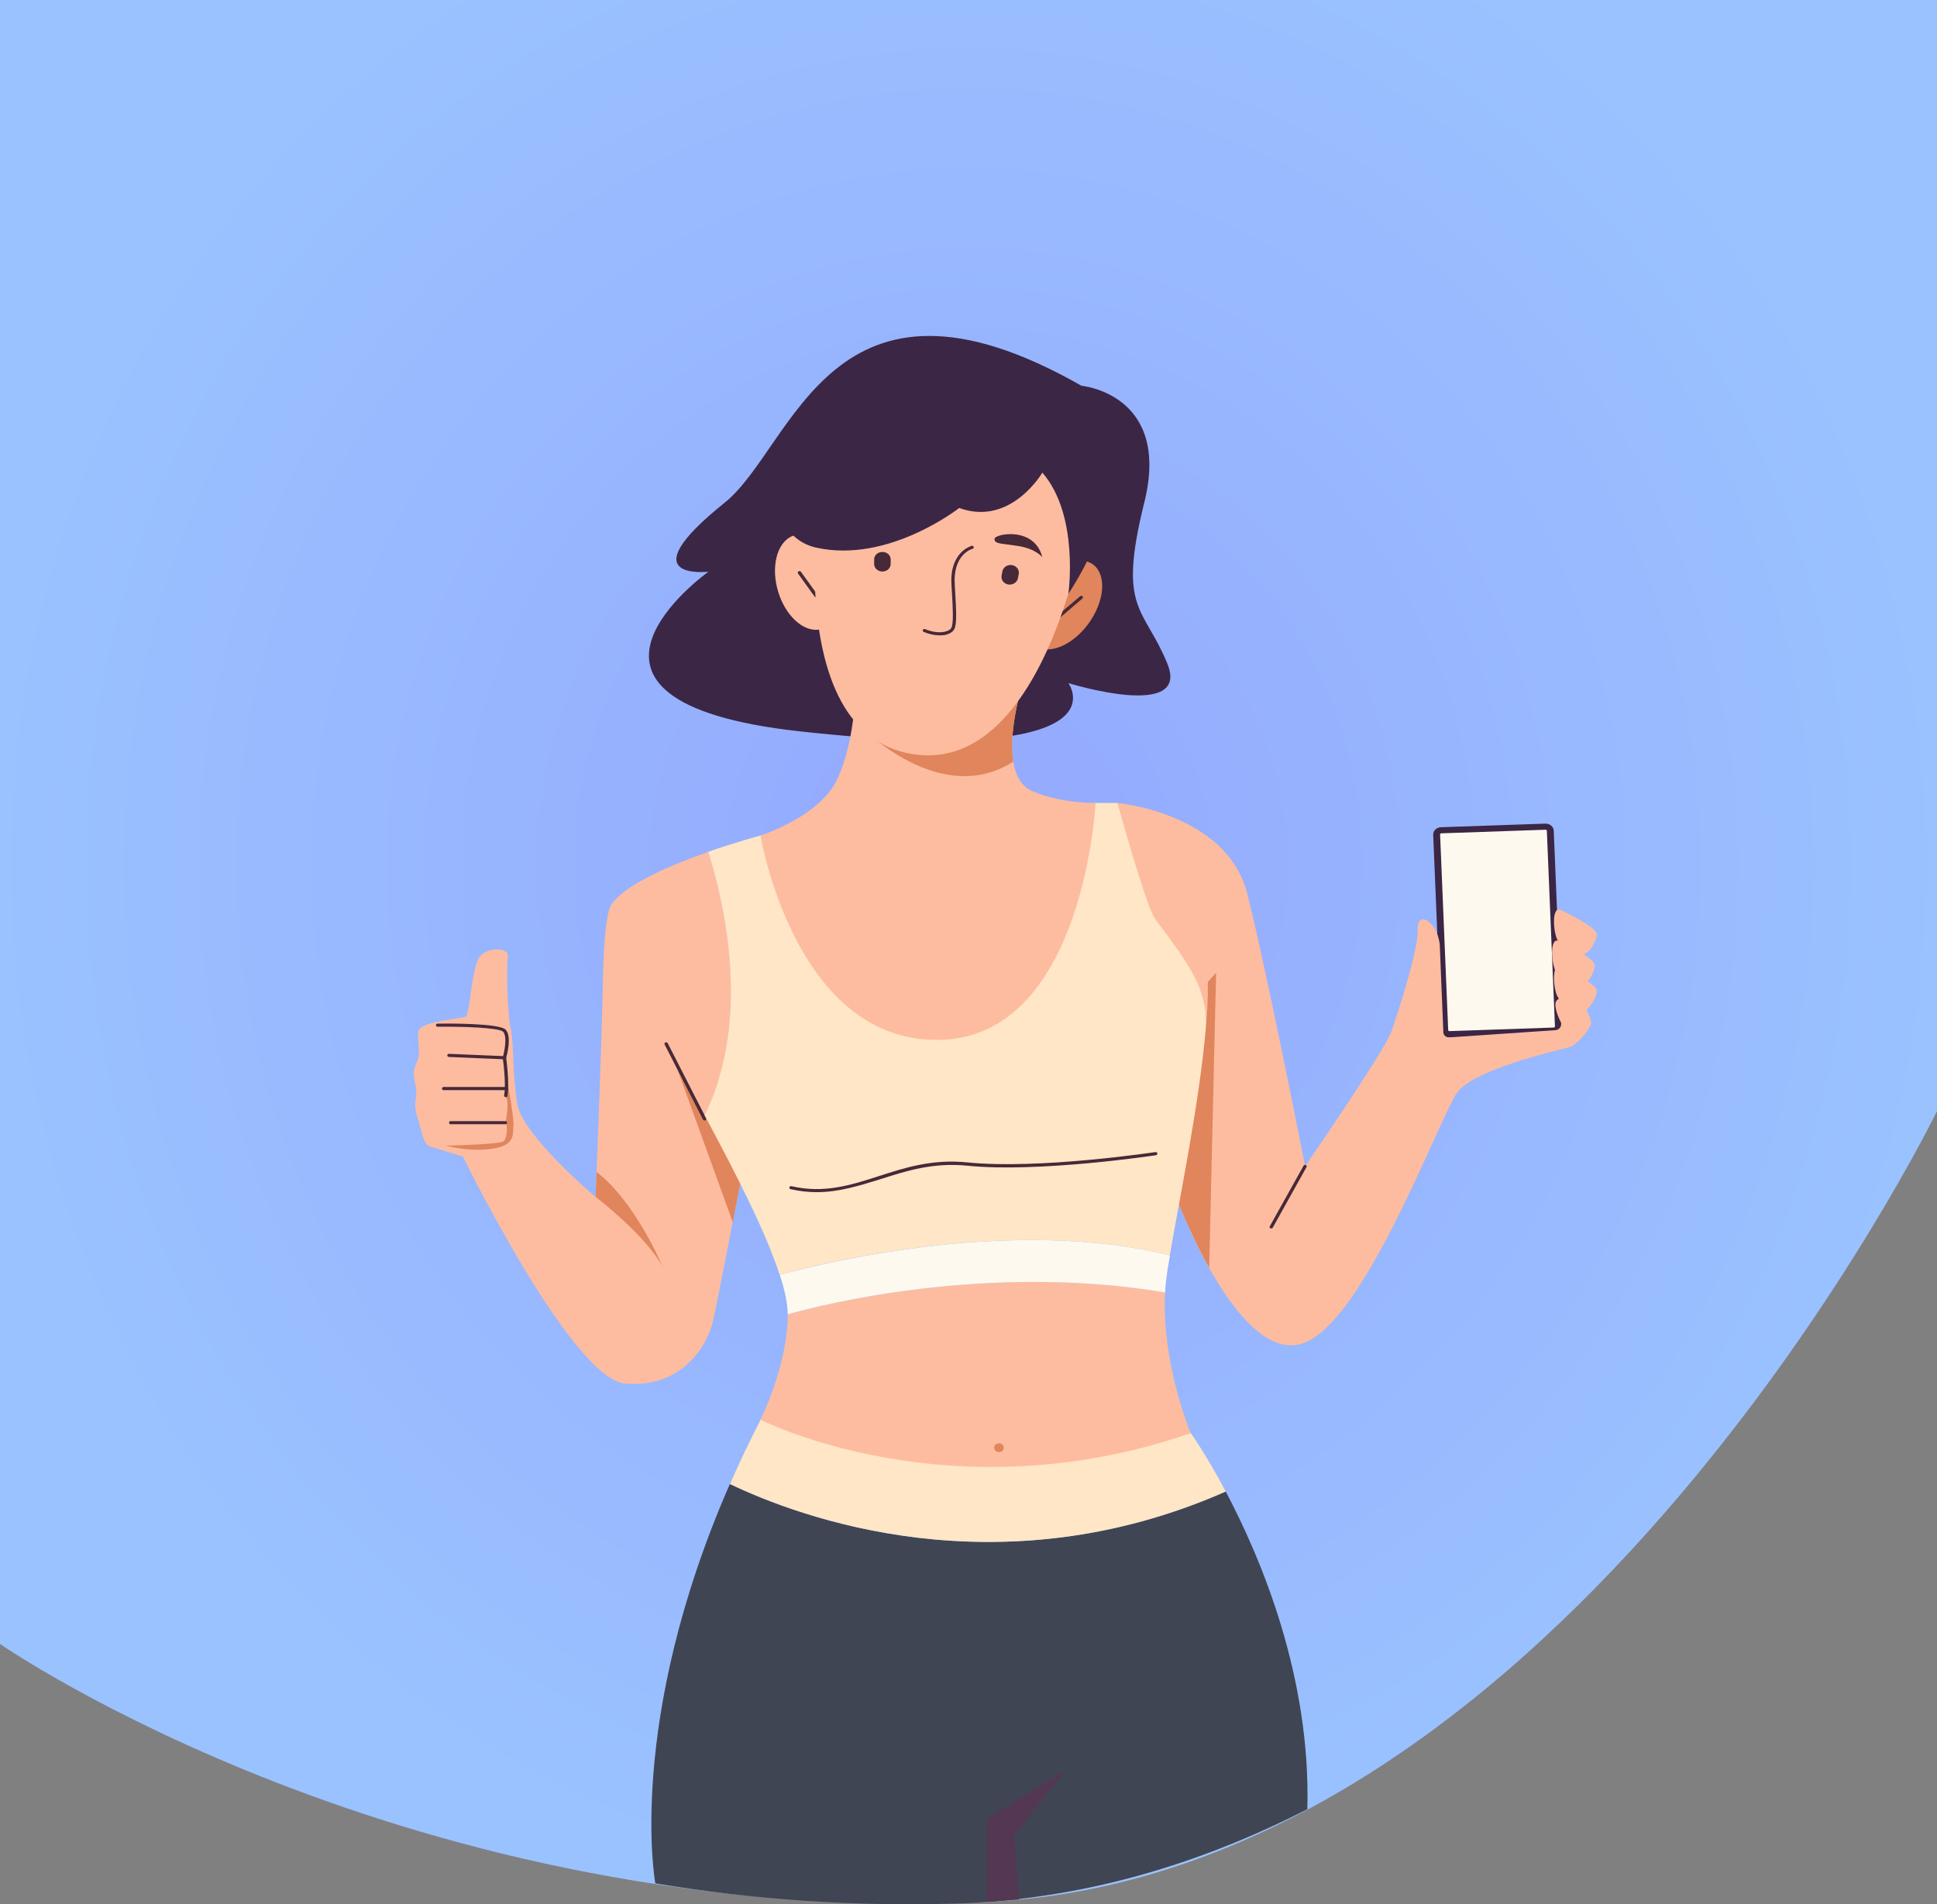 <svg width="479" height="471" viewBox="0 0 479 471" fill="none" xmlns="http://www.w3.org/2000/svg">
<rect x="0" y="0" width="479" height="471" fill="#808080" stroke="none"/>
<g clip-path="url(#clip0_385_1500)">
<path d="M479 274.829C479 274.829 386.947 463.916 244.098 470.419C101.25 476.922 0 406.629 0 406.629V-42.924H479V274.829Z" fill="url(#paint0_angular_385_1500)"/>
<path d="M180.487 367.07C154.685 426.022 162.051 465.852 162.051 465.852C186.533 469.916 211.399 471.581 236.264 470.845C267.772 469.916 296.895 461.013 323.293 447.504C324.187 414.758 311.882 385.533 303.111 368.928C246.696 393.739 197.476 375.198 180.487 367.07Z" fill="#3F4553"/>
<path d="M188.066 351.199C185.299 356.618 182.744 361.921 180.53 367.069C197.476 375.198 246.738 393.778 303.111 368.927C298.3 359.831 294.511 354.528 294.511 354.528C294.511 354.528 222.767 283.616 188.066 351.199Z" fill="#FEE6C6"/>
<path d="M244.099 470.419V450.02L263.599 437.711L250.698 454.085L252.018 469.839L244.099 470.419Z" fill="#543753"/>
<path d="M151.406 223.464C151.406 223.464 149.448 224.122 149.107 242.159C148.767 260.197 147.276 296.079 147.276 296.079C147.276 296.079 129.266 280.867 127.946 273.203C126.626 265.539 127.18 258.649 126.285 254.43C125.391 250.211 125.221 238.676 125.604 236.508C125.987 234.341 119.941 233.992 118.281 237.205C116.62 240.418 116.067 251.101 115.215 251.488C114.364 251.875 104.613 252.688 103.677 254.623C102.74 256.559 104.4 260.081 102.953 263.023C101.505 265.965 103.081 268.055 102.953 270.3C102.825 272.545 102.229 273.397 103.336 276.803C104.443 280.209 104.656 283.074 106.444 283.616L108.232 284.157L114.491 286.093C114.491 286.093 141.315 341.019 154.6 342.219C167.884 343.419 174.824 333.82 176.485 326.078C178.145 318.336 187.044 271.964 187.044 271.964L151.406 223.464Z" fill="#FDBCA0"/>
<path d="M166.479 261.629L181.211 302.311L187.044 271.926L166.479 261.629Z" fill="#E0855C"/>
<path d="M147.276 296.041C147.276 296.041 159.794 305.602 163.924 313.459C163.924 313.459 157.24 297.357 147.532 289.886L147.276 296.041Z" fill="#E0855C"/>
<path d="M110.319 283.383C110.319 283.383 123.39 283.074 124.455 282.338C125.519 281.603 125.562 278.119 125.008 277.693C125.008 277.693 126.073 272.623 125.093 271.306C125.093 271.306 125.477 267.552 125.051 265.345C125.051 265.345 127.222 276.648 126.967 278.429C126.711 280.209 127.733 283.228 121.857 284.119C115.982 285.009 110.319 283.383 110.319 283.383Z" fill="#E0855C"/>
<path d="M125.093 271.384C125.051 271.384 125.051 271.384 125.008 271.384C124.795 271.345 124.625 271.152 124.667 270.958C125.221 267.823 124.327 261.746 124.327 261.707V261.629V261.552C124.71 260.197 125.519 256.365 124.412 255.204C123.433 254.159 113.98 253.888 108.232 253.965C108.02 253.965 107.807 253.811 107.807 253.578C107.807 253.346 107.977 253.191 108.232 253.191C110.787 253.152 123.518 253.075 125.051 254.701C126.583 256.327 125.391 260.855 125.178 261.668C125.264 262.404 126.03 267.978 125.476 271.074C125.476 271.268 125.264 271.384 125.093 271.384Z" fill="#472938"/>
<path d="M124.753 262.017C124.753 262.017 124.71 262.017 124.753 262.017L111.042 261.436C110.787 261.436 110.617 261.242 110.617 261.049C110.617 260.817 110.787 260.662 111.042 260.662L124.753 261.242C125.008 261.242 125.178 261.436 125.178 261.629C125.178 261.862 124.965 262.017 124.753 262.017Z" fill="#472938"/>
<path d="M124.965 278.08H111.468C111.213 278.08 111.042 277.925 111.042 277.693C111.042 277.461 111.213 277.306 111.468 277.306H124.965C125.221 277.306 125.391 277.461 125.391 277.693C125.391 277.925 125.221 278.08 124.965 278.08Z" fill="#472938"/>
<path d="M125.221 269.642H109.723C109.467 269.642 109.297 269.487 109.297 269.255C109.297 269.023 109.467 268.868 109.723 268.868H125.221C125.476 268.868 125.647 269.023 125.647 269.255C125.647 269.487 125.476 269.642 125.221 269.642Z" fill="#472938"/>
<path d="M356.334 204.613L382.136 203.723C383.243 203.684 384.179 204.458 384.222 205.464L386.223 253.849C386.266 254.856 385.414 255.707 384.307 255.746L358.505 256.636C357.398 256.675 356.461 255.901 356.419 254.894L354.418 206.51C354.375 205.464 355.227 204.652 356.334 204.613Z" fill="#3B2645"/>
<path d="M358.42 255.049C358.25 255.049 358.122 254.933 358.122 254.778L356.121 206.393C356.121 206.316 356.164 206.239 356.206 206.2C356.249 206.161 356.334 206.122 356.419 206.122L382.221 205.232C382.392 205.232 382.519 205.348 382.519 205.503L384.52 253.888C384.52 254.043 384.393 254.159 384.222 254.159L358.42 255.049Z" fill="#FEF9EF"/>
<path d="M276.33 198.613C276.33 198.613 303.41 201.09 308.434 221.064C313.458 241.037 322.74 288.493 322.74 288.493C322.74 288.493 342.496 259.733 344.071 255.165C345.647 250.598 350.756 235.153 350.586 229.889C350.415 224.625 356.078 228.379 356.078 234.65L356.93 255.397C356.972 256.094 357.611 256.636 358.377 256.597H358.42L384.563 254.817C385.457 254.778 386.096 254.081 386.053 253.269V252.998C386.053 252.998 384.18 249.475 384.733 247.849C385.287 246.224 389.757 246.069 390.268 246.456C390.779 246.843 393.547 251.682 393.461 252.998C393.376 254.314 390.14 258.417 388.012 259.036C385.883 259.655 364.679 264.3 360.336 270.261C355.993 276.222 337.003 328.439 321.59 332.465C306.177 336.49 291.147 298.518 287.613 287.409C284.079 276.3 276.33 198.613 276.33 198.613Z" fill="#FDBCA0"/>
<path d="M283.143 260.197C284.803 273.01 286.464 283.77 287.613 287.37C289.274 292.557 293.446 303.666 299.024 313.575L300.727 240.611L283.143 260.197Z" fill="#E0855C"/>
<path d="M385.329 232.676C385.329 232.676 394.568 236.972 394.398 238.792C394.228 240.611 392.482 243.862 390.694 243.708C388.905 243.553 385.542 241.927 384.605 240.03C383.668 238.134 383.2 232.057 385.329 232.676Z" fill="#FDBCA0"/>
<path d="M385.798 238.985C385.798 238.985 395.037 243.282 394.867 245.101C394.696 246.92 392.951 250.172 391.163 250.017C389.374 249.862 386.011 248.237 385.074 246.34C384.137 244.443 383.669 238.366 385.798 238.985Z" fill="#FDBCA0"/>
<path d="M385.798 225.012C385.798 225.012 395.037 229.308 394.867 231.128C394.696 232.947 392.951 236.198 391.163 236.044C389.374 235.889 386.011 234.263 385.074 232.366C384.137 230.47 383.669 224.354 385.798 225.012Z" fill="#FDBCA0"/>
<path d="M314.394 303.86C314.309 303.86 314.267 303.86 314.182 303.821C313.969 303.743 313.883 303.473 314.011 303.318L322.356 288.338C322.442 288.144 322.74 288.067 322.91 288.183C323.123 288.26 323.208 288.531 323.08 288.686L314.735 303.666C314.692 303.782 314.565 303.86 314.394 303.86Z" fill="#472938"/>
<path d="M194.793 325.11C194.836 337.69 188.066 351.161 188.066 351.161C188.066 351.161 234.944 375.082 294.468 354.489C294.468 354.489 287.187 337.458 288.124 319.652C240.011 311.524 194.793 325.11 194.793 325.11Z" fill="#FDBCA0"/>
<path d="M151.407 223.464C147.915 228.225 161.37 251.914 174.228 275.874C185.937 252.069 179.082 223.154 175.122 210.729C166.053 213.903 154.941 218.586 151.407 223.464Z" fill="#FDBCA0"/>
<path d="M288.124 319.691C288.209 317.833 288.422 315.975 288.72 314.117C288.89 312.995 289.103 311.795 289.316 310.517C251.124 301.034 205.651 311.872 192.835 315.317C194.07 319.149 194.794 322.478 194.794 325.11C194.794 325.11 240.011 311.524 288.124 319.691Z" fill="#FEF9EF"/>
<path d="M174.229 277.151C174.058 277.151 173.93 277.074 173.845 276.919L164.351 258.339C164.265 258.146 164.351 257.913 164.563 257.836C164.776 257.759 165.032 257.836 165.117 258.03L174.612 276.609C174.697 276.803 174.612 277.035 174.399 277.113C174.356 277.151 174.271 277.151 174.229 277.151Z" fill="#472938"/>
<path d="M247.036 359.173C247.695 359.173 248.229 358.688 248.229 358.089C248.229 357.491 247.695 357.005 247.036 357.005C246.378 357.005 245.844 357.491 245.844 358.089C245.844 358.688 246.378 359.173 247.036 359.173Z" fill="#E0855C"/>
<path d="M298.683 242.895C298.683 242.624 298.683 242.353 298.683 242.121C298.683 242.005 298.683 241.85 298.683 241.734C298.683 241.424 298.683 241.153 298.64 240.843C298.64 240.766 298.64 240.689 298.64 240.572C298.64 240.185 298.598 239.837 298.598 239.489V239.256C298.598 238.985 298.555 238.676 298.555 238.405C298.555 238.289 298.555 238.173 298.513 238.056C298.513 237.824 298.47 237.592 298.47 237.398L298.428 237.011C298.428 236.818 298.385 236.585 298.342 236.392C298.342 236.276 298.3 236.16 298.3 236.005C298.257 235.773 298.257 235.579 298.215 235.347C298.215 235.231 298.172 235.153 298.172 235.037C298.13 234.727 298.087 234.418 298.002 234.108C294.681 215.761 276.287 198.574 276.287 198.574C276.287 198.574 283.44 224.393 285.739 227.412C294.127 238.482 298.811 245.14 298.215 253.965C298.257 253.501 298.3 253.075 298.342 252.611C298.342 252.494 298.342 252.378 298.342 252.262C298.385 251.914 298.385 251.565 298.428 251.256C298.428 251.14 298.428 250.985 298.47 250.869C298.47 250.559 298.513 250.249 298.513 249.901L298.555 249.514C298.555 249.166 298.598 248.856 298.598 248.546C298.598 248.43 298.598 248.353 298.598 248.237C298.64 247.385 298.683 246.533 298.683 245.682C298.683 245.566 298.683 245.488 298.683 245.372C298.683 245.062 298.683 244.753 298.683 244.443V244.056C298.683 243.785 298.683 243.514 298.683 243.243V242.895Z" fill="#FDBCA0"/>
<path d="M285.739 227.45C283.44 224.431 276.33 198.613 276.33 198.613H270.922L188.066 206.664C188.066 206.664 182.233 208.212 175.122 210.69C179.039 223.115 185.937 252.068 174.228 275.835C181.935 290.234 189.386 304.711 192.792 315.317C205.608 311.833 251.081 301.034 289.273 310.517C291.785 295.886 296.639 272.584 298.215 254.004C298.811 245.178 294.127 238.521 285.739 227.45Z" fill="#FEE6C6"/>
<path d="M201.946 294.879C199.903 294.879 197.774 294.647 195.517 294.144C195.304 294.105 195.134 293.873 195.219 293.679C195.262 293.486 195.517 293.331 195.73 293.408C203.82 295.266 210.377 293.138 217.274 290.931C223.831 288.802 230.601 286.635 239.287 287.525C256.829 289.305 285.399 285.009 285.697 284.97C285.952 284.931 286.165 285.086 286.208 285.28C286.25 285.473 286.08 285.706 285.867 285.744C285.569 285.783 256.872 290.118 239.245 288.338C230.772 287.486 224.087 289.615 217.615 291.705C212.421 293.292 207.482 294.879 201.946 294.879Z" fill="#472938"/>
<path d="M267.431 95.418C267.431 95.418 289.657 97.431 282.972 124.294C276.287 151.157 282.887 149.957 288.678 164.163C294.468 178.369 264.195 168.963 264.195 168.963C264.195 168.963 279.609 189.943 197.689 180.885C130.118 173.414 175.208 141.403 175.208 141.403C175.208 141.403 154.898 143.842 179.21 124.333C196.326 110.592 205.438 60.078 267.431 95.418Z" fill="#3B2645"/>
<path d="M252.699 169.737C252.699 169.737 245.844 191.607 255.254 195.671C262.492 198.807 270.923 198.613 270.923 198.613C270.923 198.613 268.027 256.597 232.262 257.217C196.497 257.836 188.066 206.664 188.066 206.664C188.066 206.664 202.628 202.019 206.971 192.923C211.314 183.827 211.527 171.092 211.527 171.092L252.699 169.737Z" fill="#FDBCA0"/>
<path d="M269.881 153.203C273.526 147.464 273.443 141.217 269.696 139.25C265.95 137.284 259.957 140.342 256.312 146.081C252.668 151.82 252.75 158.067 256.497 160.033C260.244 162 266.237 158.942 269.881 153.203Z" fill="#E0855C"/>
<path d="M260.959 153.635C260.832 153.635 260.747 153.596 260.661 153.519C260.491 153.364 260.491 153.131 260.661 152.977L267.091 147.48C267.261 147.325 267.516 147.325 267.687 147.48C267.857 147.635 267.857 147.867 267.687 148.022L261.257 153.519C261.172 153.635 261.087 153.635 260.959 153.635Z" fill="#472938"/>
<path d="M202.889 155.672C207.099 154.766 209.152 148.804 207.474 142.356C205.796 135.907 201.022 131.413 196.812 132.318C192.602 133.224 190.549 139.186 192.227 145.635C193.905 152.083 198.679 156.577 202.889 155.672Z" fill="#FDBCA0"/>
<path d="M250.571 188.394C249.293 180.575 252.7 169.698 252.7 169.698L211.484 171.092C211.484 171.092 211.442 173.918 210.931 177.866C210.931 177.904 231.496 200.548 250.571 188.394Z" fill="#E0855C"/>
<path d="M201.776 147.751C201.649 147.751 201.521 147.674 201.436 147.558L197.348 141.867C197.22 141.674 197.263 141.442 197.476 141.326C197.689 141.209 197.944 141.248 198.072 141.442L202.16 147.132C202.287 147.325 202.245 147.558 202.032 147.674C201.947 147.751 201.861 147.751 201.776 147.751Z" fill="#472938"/>
<path d="M204.501 106.914C204.501 106.914 189.854 178.795 224.257 186.265C258.66 193.736 270.922 126.694 270.028 112.759C269.134 98.824 209.61 94.605 204.501 106.914Z" fill="#FDBCA0"/>
<path d="M250.272 139.777C251.379 139.971 252.103 140.938 251.933 141.945L251.72 143.067C251.507 144.074 250.443 144.732 249.336 144.577C248.229 144.383 247.505 143.416 247.675 142.409L247.888 141.287C248.101 140.28 249.165 139.584 250.272 139.777Z" fill="#472938"/>
<path d="M218.211 136.526C219.361 136.526 220.255 137.339 220.255 138.384V139.506C220.255 140.513 219.361 141.364 218.211 141.364C217.104 141.364 216.167 140.551 216.167 139.506V138.384C216.167 137.339 217.062 136.526 218.211 136.526Z" fill="#472938"/>
<path d="M257.766 137.842C257.766 137.842 256.233 135.752 251.805 135.055C247.377 134.358 245.972 134.59 245.929 133.313C245.887 132.036 255.807 130.062 257.766 137.842Z" fill="#472938"/>
<path d="M211.782 132.539C211.782 132.539 213.996 131.029 218.424 131.687C222.852 132.384 224.087 133.003 224.598 131.803C225.109 130.604 216.466 125.765 211.782 132.539Z" fill="#472938"/>
<path d="M220.212 159.944L238.606 161.841C238.606 161.841 235.753 173.143 227.621 171.827C219.531 170.55 220.212 159.944 220.212 159.944Z" fill="#FDBCA0"/>
<path d="M232.39 157.157C231.112 157.157 229.707 156.847 228.43 156.305C228.217 156.228 228.132 155.996 228.217 155.802C228.302 155.609 228.558 155.531 228.771 155.609C230.644 156.422 232.73 156.615 234.136 156.112C234.732 155.918 235.115 155.609 235.285 155.26C235.839 154.06 235.626 150.344 235.37 146.048L235.285 144.538C234.817 136.603 240.054 135.094 240.267 135.016C240.48 134.939 240.735 135.055 240.778 135.287C240.863 135.481 240.735 135.713 240.48 135.752C240.267 135.79 235.668 137.184 236.094 144.5L236.179 146.009C236.435 150.577 236.69 154.215 236.009 155.57C235.753 156.112 235.2 156.576 234.391 156.847C233.88 157.08 233.156 157.157 232.39 157.157Z" fill="#472938"/>
<path d="M264.195 146.9C264.195 146.9 266.963 127.507 257.766 116.901C257.766 116.901 249.974 130.294 237.201 125.649C237.201 125.649 219.659 139.468 201.776 135.442C183.894 131.416 190.238 93.405 216.168 91.78C242.098 90.154 294.851 99.637 264.195 146.9Z" fill="#3B2645"/>
</g>
<defs>
<radialGradient id="paint0_angular_385_1500" cx="0" cy="0" r="1" gradientUnits="userSpaceOnUse" gradientTransform="translate(239.5 213.96) rotate(90) scale(256.884 239.5)">
<stop stop-color="#94A8FE"/>
<stop offset="1" stop-color="#9AC2FF"/>
</radialGradient>
<clipPath id="clip0_385_1500">
<rect width="479" height="471" fill="white"/>
</clipPath>
</defs>
</svg>
